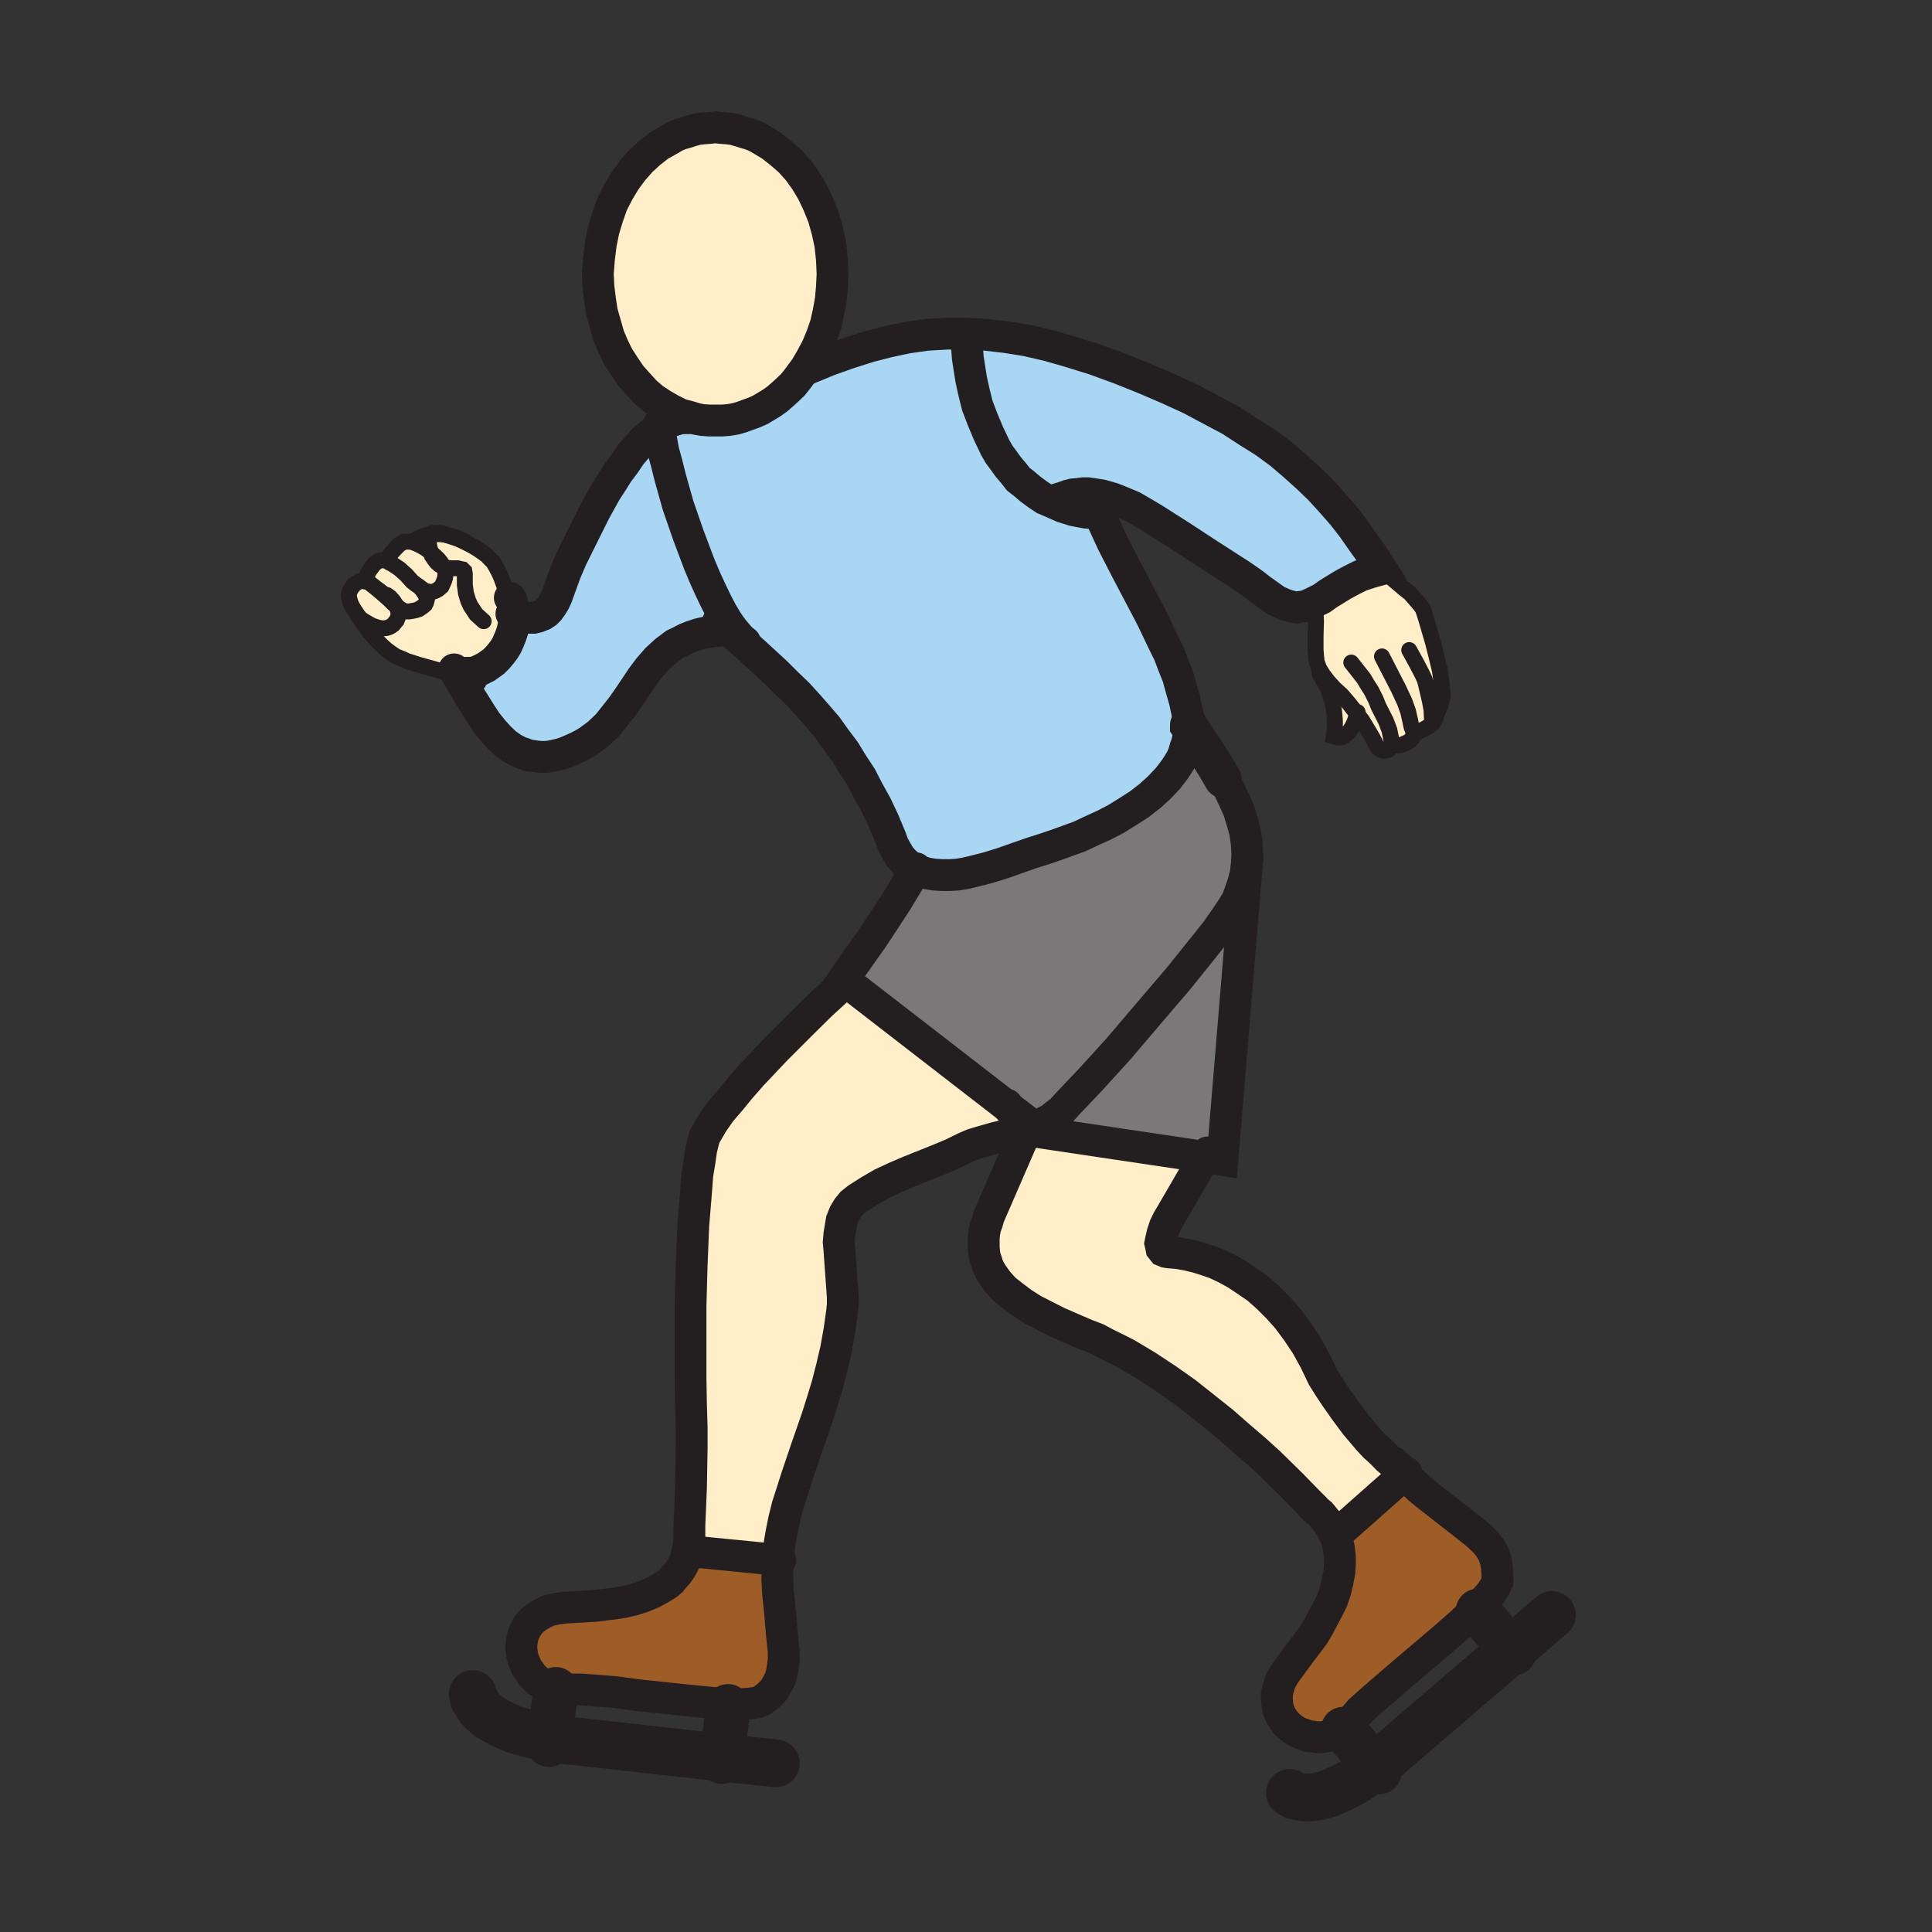 <svg id="Layer_1" xmlns="http://www.w3.org/2000/svg" viewBox="0 0 850 850"><rect x="0" y="0" width="850" height="850" fill="#333333" stroke="none"/><style>.st0{fill:#7a7878}.st1{fill:#ffeec8}.st2{fill:#a9d7f3}.st3{fill:#9e5c26}.st4,.st5,.st6,.st7,.st8{fill:none;stroke:#231f20;stroke-width:14;stroke-linecap:round;stroke-miterlimit:10}.st5,.st6,.st7,.st8{stroke-width:16.5}.st6,.st7,.st8{stroke-width:7}.st7,.st8{stroke-width:21}.st8{stroke-width:19.75}</style><path class="st0" d="M548.5 381l-.5 3.5-1 3.8-1.2 3.7-1.5 4-2 3.3-3 4.5-4 5.7-5 6.3-11.8 14.7-13.5 15.8-13.2 15.5-12.3 13.5-9.5 10-3.2 3.5-2.3 1.7-2.2 1.8-2.3 1.2-2.5 1.3-2.5 1-11.5-8.8-72-55.7-.5-.3 3.8-5.5 9-12.7 10.5-16 4.7-7.8 3.8-6.5 2.5 1 2.7.8 3.3.5 3.2.2h3.3l3.2-.2 3.3-.5 3.5-.8 6.7-1.7 6.5-2 6.5-2.3 6.3-2.2 5.7-1.8 5-1.7 5-1.8 5.5-2 5.3-2.5 5.5-2.5 5.2-2.7 5.3-3.3 5-3.2 4.5-3.5 4.2-3.8 3.8-4 1.7-2.2 1.5-2 1.5-2.3 1.3-2.2 1-2.3.7-2.5.8-2.2.5-2.5.2-2.5v-2.5l7.8 11.7 3.7 5.8 3.5 6 2.8 4.5 2.2 4.7 2 4.5 1.5 4.8 1.3 4.7.7 5 .3 5z"/><path class="st1" d="M443.5 487l7.8 10-6.5 2-6.5 1.5-7 2-3.3 1-3.5 1.5-5.7 2.8-6 2.5-12.5 5-6.3 2.7-6 2.8-5.5 3.2-5.2 3.3-2.5 2-1.8 2.2-1.5 2.5-1.2 3-.5 3-.5 3-.3 3.5.3 3.3.5 7 .5 7 .5 7v3.2l-.3 3-1.2 8.5-1.5 8.3-1.8 7.7-2 7.8-2.2 7.2-2.3 7.3-4.7 13.5-4.3 12.7-2 6.3-2 6.2-1.5 6-1.2 6-1 5.8-.5 6-38.5-3.8-1.3-.2.5-2.5.3-2.8v-6l.2-4.5.5-12.2.3-17v-9.5l-.3-9.8-.2-11.7v-32l.5-17.8.7-17.2 1.3-15.8.5-6.7 1-6 .7-5 1-4 .5-1.8 1-1.7 2.5-4.3 3.5-5 4.3-5 4.5-5.5 5-5.7 10.7-11.3L352 451l8.8-8.7 8.7-8 2-3z"/><path class="st0" d="M455 495.8l2.5-1 2.5-1.3 2.3-1.2 2.2-1.8 2.3-1.7 3.2-3.5 9.5-10 12.3-13.5 13.2-15.5 13.5-15.8 11.8-14.7 5-6.3 4-5.7 3-4.5 2-3.3 1.5-4 1.2-3.7 1-3.8.5-3.5-10.7 129.3-7.8-1.3-78.5-11.7-.2-.3 3.7-1.2z"/><path class="st1" d="M455 495.8l-3.7 1.2-7.8-10z"/><path class="st2" d="M205.5 298.8l-.2-2.8h2.2l2.3-.5 2-1 2-1 1.7-1.2 1.8-1.3 1.7-1.7 1.5-1.8 1.3-1.7 1.2-2 1-2.3.8-2 .7-2.2.5-2.3.3-2.2v-2.3l3.2.8 2.8.5h2.5l2-.5 2-.8 1.5-1 1.2-1.2 1.3-1.8 1.2-2 1-2.2 1.8-5 2-5.5 2.7-6.3 6.3-12.7 4-8 4.7-8.5 2.8-4.3 2.5-4 3-4 2.7-4 3-3.5 3-3.2 3.3-2.8 3.2-2.5.8 4.8 1 5.5 1.5 5.5 1.5 6 3.5 12.5 4.5 13 4.7 12.5 2.5 6 2.5 5.5 2.5 5.2 2.5 4.8 2.5 4.2 2.5 3.5-.5.3h-1.2l-3.8.2-3.5.3-3.2.5-3 .7-3 1-2.5 1-2.5 1.3-2.5 1.2-2 1.5-2 1.5-3.8 3.5-3.5 4-3 4-5.7 8.5-3 4.3-3.3 4.2-3.2 4-4 3.8-2 1.5-2.3 1.7-2.5 1.5-2.5 1.3-5 2.2-2.5.8-2.2.5-2.3.5-2 .2h-2l-2-.2-2-.3-1.7-.2-1.8-.8-1.7-.5-3.3-1.7-3.2-2.3-2.8-2.7-2.7-3-2.8-3.5-2.5-3.8-5-8-5-8.5z"/><path class="st1" d="M205.3 296l.2 2.8-4-1.3-10-3-7.2-2-5.3-1.7-2.2-1-2.5-1-2.3-1.5-2-1.5-2-1.8-1.7-1.7-3.5-4-3-4-2-3 1 1 1.5 1 1.7 1 1.8 1 2.2.7 2 .5 2-.2 1-.3 1-.5 1-.7.8-1 .7-.8.5-1.2.3-1v-1.3l-.3-1.2-.2-1.3 2 1.3 1 .5 1 .2h1.2l1.3-.2 1.5-.3 1.5-.5 1.5-1 1.2-1 .5-1 .3-1.2-.3-1.3-.5-1.2-.7-1-.8-1.3.8.5 1 .5 1.2.3 1.5.2 1.5-.5 1.3-.7 1.5-1.3 1-2.2.5-1.5.2-1.8-.2-1.5-.8-1.5-1-2-1.2-1.5-1.8-1.7-1.5-1.3-.7-3-.3-3.2.3-.8.5-.5.7-.5h3.5l3 .3.3.2 4.5 1.5 4 1.8 4 2.2 3 2 2 1.5.7.8 2 2 1.3 2.2 1.2 2.3 1 2.2 1.8 5 1 2.5 1.5 2.8.2-.3.5 1.8.3 1.5.5 3.2v2.3l-.3 2.2-.5 2.3-.7 2.2-.8 2-1 2.3-1.2 2-1.3 1.7-1.5 1.8-1.7 1.7-1.8 1.3-1.7 1.2-2 1-2 1-2.3.5z"/><path class="st3" d="M251 743.3l-3.2.2-3.3-.2-2-.5-2-.8-1.7-1-1.8-1.2-1.5-1.3-1.5-1.5-1-1.5-1.2-1.7-.8-1.8-.7-1.7-.5-1.8-.3-2-.2-2 .2-1.7.3-2 .5-1.8 1-2.2 1.2-2 1.8-2 2-1.5 2.5-1.5 2.7-1.3 3.3-.7 3.7-.5 13.5-.8 4-.5 4.3-.5 4.2-.7 4.3-1 4-1.3 3.7-1.5 3.8-2 3.5-2.2 1.5-1.3 1.2-1.5 1.5-1.7 1.3-1.8 1-1.7 1-2 .7-2.3.5-2.2 1.3.2 38.5 3.8-.3 3.2v5.8l.3 5.5 1 9.7.7 8.5.8 7.5v3.3l-.3 3-.5 3-.7 2.7-1.3 2.5-1.5 2.5-2.2 2.3-2.8 2.2-1 .5-1.2.5-3.3.5-4.5.3h-5.2l-9-.8-10-1-20.8-2.2-9.5-1.3-8.7-.7-6.8-.5H253zM620.3 651l4.2 4 4.3 3.5 7.7 6 6.8 5.3 5.7 4.5 2.5 2.2 2.3 2.3 1.7 2.2 1.5 2.5 1 2.8.5 2.7.3 3.3v3.5l-.5 1-.5 1.2-1.8 2.8-3 3.5-3.5 3.7-6.7 6.3-8 7-16.5 14-7.8 6.7-6.7 5.8-5.3 4.7-1.7 2-1.3 1.5-2.2 2.8-2.3 2-2 1.2-1.7.8-2 .7-2 .5-2 .3h-2l-1.8-.3-2-.2-2-.8-1.7-.5-1.8-1-1.5-1-1.5-1.2-1.5-1.5-1-1.5-1-1.5-1-2.3-.5-2.2-.2-2.5V745l.7-2.7 1-3 1.8-3 2.2-3 3.5-4.8 4.3-5.7 2.5-3.3 2.2-3.7 2-3.8 2-3.7 2-4 1.5-4.3 1-4.2.8-4.3.2-4.2V685l-.2-2-.3-2.2-.5-2-.7-2.3-1-2 2.2-.2 28.8-25.5z"/><path class="st1" d="M578.3 663.5l-3-3-6.8-7-10.2-10-6.3-5.7-7-6-7.2-6.3-7.8-6.2-8.2-6.5-8.5-6-8.8-5.8-8.7-5.2-4.5-2.3-4.5-2.2-4.3-2.3-4.5-1.7-6.5-2.8-6.2-2.7-5.5-2.8-5.3-2.7-4.7-3-4-3-3.8-3-3-3.3-2.5-3.5-1-1.7-1-2-.5-1.8-.7-2-.3-2-.2-2v-4.2l.2-2.3.5-2.5.8-2.2.7-2.5 2.3-5.3 14.2-32.7L530 509l-14.7 25.3-1.5 2.5-1.3 2.7-1 3-.7 3-.3 1.5.3 1.3.2 1 .8 1 1.2.5 1.3.2 3.7.3 4 .7 4.3 1 4.2 1.3 4.3 1.5 4.7 2.2 4.5 2.5 4.5 3 4.8 3.3 4.5 4 4.5 4.5 4.2 4.7 4.3 5.8 4 6 3.7 6.7 3.5 7.3 2.8 4.5 3 4.5 4 5.7 4.7 6.3 5.5 6.5 2.8 3 3 2.7 2.7 2.8 3 2.5 2.3 2.7 2 1.8-28.8 25.5-2.2.2-1.5-3-2-2.7-2.3-2.8-3-2.5zM586.8 324l.5-3.5V317l-.3-3.5-.5-3.5-1-3.2-1-3.3-1.7-3.2-1.8-3 1-.5 2.3 3 2.7 3 3.3 3 3 3.5 3.7 4.7-.5 2-.7 2-1 2-1.3 2-1.5 1.3-.7.5-.8.5-1 .2h-1l-.7-.2z"/><path class="st1" d="M631.5 315.3v1l-.5 1-.7 1-1.3 1-2 1.2-2 1-1 .5h-1l-.7-.2-.5-.5v2.2l-.5 1.3-.5.5-.5.7-2 1-2 .8-2 .2h-2l-.3.8-.5.5-.5.5-.7.2-.8.3h-.7l-1-.3-.8-.5-.7-.5-.8-1.2-1.7-3.3-2.8-4.7-1.7-2.8-2.3-3-3.7-4.7-3-3.5-3.3-3-2.7-3-2.3-3-1.7-2.8-.5-1.5-.5-1.2-.3-2.8-.2-2.7V280l.2-6.7-.2-3.8-.3-4.7 3-1.5 2.8-2 6.5-4 3.7-2 4-2 4.5-1.5 4.8-1.3 9.7 8.3 2.8 2.2 2.2 2.5 2 2.3 1.5 2 1.5 4.7 3 10.3 1.5 6 1.5 6.2.8 6 .2 2.5.3 2.5-.5 2.3-.8 2.5-1 2.5zM185.5 259l.8 1.3.7 1 .5 1.2.3 1.3-.3 1.2-.5 1-1.2 1-1.5 1-1.5.5-1.5.3-1.3.2h-1.2l-1-.2-1-.5-2-1.3-1.8-1.5-1.7-1.7-4.5-4-2.3-1.8-1.5-1.2-1.5-1h-1l-1-.3 1.5-.7.5-1.8 1-2 1.5-2 .8-1 1-.7.7-.5.8-.3h1.5l1.2.3 1.3.2.5.8 1 .5 1.5 1 1.5 1 3 2.7 2.5 2.8 1.5 1.2 1.5 1z"/><path class="st1" d="M182.5 238.8l3 1.5 2 1.2 2 1.5.5 1.5 1 1.5 1 1.3 1.3 1.2 1 .5.7.5.8 1.5.2 1.5-.2 1.8-.5 1.5-1 2.2-1.5 1.3-1.3.7-1.5.5-1.5-.2-1.2-.3-1-.5-.8-.5-1.2-1-1.5-1-1.5-1.2-2.5-2.8-3-2.7-1.5-1-1.5-1-1-.5-.5-.8-.5-.7.2-1 .3-.8.7-1 1.8-2 2-2 1.2-.7 1-.5h2l1.5.2zM174.8 267l.2 1.3.3 1.2v1.3l-.3 1-.5 1.2-.7.8-.8 1-1 .7-1 .5-1 .3-2 .2-2-.5-2.2-.7-1.8-1-1.7-1-1.5-1-1-1-2.5-3.8-1-2-.5-1.7-.3-1.3v-1.2l.5-1.5.8-1.3 1-1.2 1-.8 1.2-.7 1.5-.3 1 .3h1l1.5 1 1.5 1.2 2.3 1.8 4.5 4 1.7 1.7zM366.3 120.5l-.3 6-.5 5.5-1 5.5-1.2 5.3-1.8 5.2-2 4.8-2.5 4.7-2.5 4.3-2 2.7-1.7 2.3-2 2.5-2.3 2.2-2.2 2-2.3 2-2.5 1.8-2.5 1.5-2.5 1.5-2.7 1.2-2.8 1-2.7 1-2.8.8-3 .5-2.7.2H312l-3-.2-2.7-.5-2.5-.8-4.5-1.2-4-2-4-2.3-3.8-2.5-3.5-3-3.2-3.5-3.3-3.7-2.7-4-2.8-4.3-2.2-4.5-2-4.7-1.5-5.3-1.5-5.2-.8-5.3-.7-5.7-.3-5.8.5-6.5.8-6.5 1.2-6 1.8-6 2-5.7 2.7-5.3 3-5 3.3-4.5 3.7-4.2 3.8-3.5L290 64l4.8-2.7L297 60l2.3-1 2.5-.7 2.5-.8 2.5-.7 2.7-.3 2.5-.2 2.8-.3 2.5.3 2.7.2 2.5.3 2.5.7 2.5.8 2.5.7 2.5 1 2.3 1.3 4.5 2.7 4.2 3.3 4 3.5 3.8 4.2 3.2 4.5 3 5 2.5 5.3 2.3 5.7 1.7 6 1.3 6 .7 6.5z"/><path class="st2" d="M523 319.3v2.5l-.2 2.5-.5 2.5-.8 2.2-.7 2.5-1 2.3-1.3 2.2-1.5 2.3-1.5 2-1.7 2.2-3.8 4-4.2 3.8-4.5 3.5-5 3.2-5.3 3.3-5.2 2.7-5.5 2.5-5.3 2.5-5.5 2-5 1.8-5 1.7-5.7 1.8-6.3 2.2-6.5 2.3-6.5 2-6.7 1.7-3.5.8-3.3.5-3.2.2h-3.3l-3.2-.2-3.3-.5-2.7-.8-2.5-1-2.8-1.5-2.2-2-1.8-2-1.5-2.5-1.5-2.7-1.2-3.3-3-7.2-3.3-7-3.5-6.3-3.2-6.2-3.8-5.8-3.5-5.7-4-5.3-3.7-5.2-4.3-5-4.2-4.8-4.3-4.7-4.7-4.5-4.8-4.8-10-9.2-10.7-9.5h1.2l.5-.3-2.5-3.5-2.5-4.2-2.5-4.8-2.5-5.2-2.5-5.5-2.5-6-4.7-12.5-4.5-13-3.5-12.5-1.5-6-1.5-5.5-1-5.5-.8-4.8 3.3-2 3.5-1.2 1.7-.5 1.5-.3h3.5l.3-.5 2.5.8 2.7.5 3 .2h5.8l2.7-.2 3-.5 2.8-.8 2.7-1 2.8-1 2.7-1.2 2.5-1.5 2.5-1.5 2.5-1.8 2.3-2 2.2-2 2.3-2.2 2-2.5 1.7-2.3 2-2.7.8.5 9.2-3.8 9-3.2 8.8-2.8 8.5-2.2 8.5-1.8 8.5-1.2 8.7-.5h8.5v1.7l.3 2.5.5 6.5.7 4.5.8 5 1.2 5.5 1.5 6 2.3 6 2.5 6 3 6.3 1.7 3 2 2.7 2 2.8 2.3 2.7 2.2 2.8 2.8 2.2 2.7 2.3 3 2.2 3 2 3.5 1.5 4.5 2 4.8 1.5 5.2 1 5.5.5.5-.2 6 13 6 11.7 11.3 21.5 5 10.5 2.5 5 2 5.3 2 5 1.5 5.5 1.5 5.2 1.2 5.8.5 2.5z"/><path class="st2" d="M578.5 264.8l-3.2 1.5-1.5.5-1.8.2-1.5.3-1.7-.3-1.8-.5-1.7-.5-3.8-1.7-3.5-2.5-3.5-2.5-3.2-2.5-3.3-2.3-2.5-1.7-14-9-12.2-8-11-7-5-3-4.8-2.8-4.7-2-4.3-1.7-4.5-1.3-4.2-.7-2.3-.3h-2l-2.2.3-2.3.2-2 .5-2.2.8-2.3.7-2.2 1-.3.5-3.5-1.5-3-2-3-2.2-2.7-2.3-2.8-2.2-2.2-2.8-2.3-2.7-2-2.8-2-2.7-1.7-3-3-6.3-2.5-6-2.3-6-1.5-6-1.2-5.5-.8-5-.7-4.5-.5-6.5-.3-2.5v-1.7l8.8.5 8.7 1 9.3 1.5 9.5 2.2 9.7 2.8 10.3 3.2 11 4 11.2 4.5L514 171l9.8 4.5 9 4.8 8.5 4.5 7.7 5 7.5 4.7 6.8 5 6.2 5.3 5.8 5.2 5.5 5.3 5 5.5 5 5.7 4.5 5.8 4.2 6 4.3 6 4 6.2-4.8 1.3-4.5 1.5-4 2-3.7 2-6.5 4-2.8 2z"/><path class="st4" d="M303.8 183.5l-4.5-1.2-4-2-4-2.3-3.8-2.5-3.5-3-3.2-3.5-3.3-3.7-2.7-4-2.8-4.3-2.2-4.5-2-4.7-1.5-5.3-1.5-5.2-.8-5.3-.7-5.7-.3-5.8.5-6.5.8-6.5 1.2-6 1.8-6 2-5.7 2.7-5.3 3-5 3.3-4.5 3.7-4.2 3.8-3.5L290 64l4.8-2.7L297 60l2.3-1 2.5-.7 2.5-.8 2.5-.7 2.7-.3 2.5-.2 2.8-.3 2.5.3 2.7.2 2.5.3 2.5.7 2.5.8 2.5.7 2.5 1 2.3 1.3 4.5 2.7 4.2 3.3 4 3.5 3.8 4.2 3.2 4.5 3 5 2.5 5.3 2.3 5.7 1.7 6 1.3 6 .7 6.5.3 6.5-.3 6-.5 5.5-1 5.5-1.2 5.3-1.8 5.2-2 4.8-2.5 4.7-2.5 4.3-2 2.7-1.7 2.3-2 2.5-2.3 2.2-2.2 2-2.3 2-2.5 1.8-2.5 1.5-2.5 1.5-2.7 1.2-2.8 1-2.7 1-2.8.8-3 .5-2.7.2H312l-3-.2-2.7-.5zM303.5 184H300l-1.5.3-1.7.5-3.5 1.2-3.3 2-3.2 2.5-3.3 2.8-3 3.2-3 3.5-2.7 4-3 4-2.5 4-2.8 4.3-4.7 8.5-4 8-6.3 12.7-2.7 6.3-2 5.5-1.8 5-1 2.2-1.2 2-1.3 1.8-1.2 1.2-1.5 1-2 .8-2 .5h-2.5l-2.8-.5-3.2-.8-1.3-.5M199.8 294.5l1.7 3 5 8.5 5 8 2.5 3.8 2.8 3.5 2.7 3 2.8 2.7 3.2 2.3 3.3 1.7 1.7.5 1.8.8 1.7.2 2 .3 2 .2h2l2-.2 2.3-.5 2.2-.5 2.5-.8 5-2.2 2.5-1.3 2.5-1.5 2.3-1.7 2-1.5 4-3.8 3.2-4 3.3-4.2 3-4.3 5.7-8.5 3-4 3.5-4 3.8-3.5 2-1.5 2-1.5 2.5-1.2 2.5-1.3 2.5-1 3-1 3-.7 3.2-.5 3.5-.3 3.8-.2h1.2"/><path class="st4" d="M316 273.3l4.8 4 10.7 9.5 10 9.2 4.8 4.8 4.7 4.5 4.3 4.7 4.2 4.8 4.3 5 3.7 5.2 4 5.3 3.5 5.7 3.8 5.8 3.2 6.2 3.5 6.3 3.3 7 3 7.2 1.2 3.3 1.5 2.7 1.5 2.5 1.8 2 2.2 2 2.8 1.5 2.5 1 2.7.8 3.3.5 3.2.2h3.3l3.2-.2 3.3-.5 3.5-.8 6.7-1.7 6.5-2 6.5-2.3 6.3-2.2 5.7-1.8 5-1.7 5-1.8 5.5-2 5.3-2.5 5.5-2.5 5.2-2.7 5.3-3.3 5-3.2 4.5-3.5 4.2-3.8 3.8-4 1.7-2.2 1.5-2 1.5-2.3 1.3-2.2 1-2.3.7-2.5.8-2.2.5-2.5.2-2.5v-5l-.5-2.5-1.2-5.8-1.5-5.2-1.5-5.5-2-5-2-5.3-2.5-5-5-10.5-11.3-21.5-6-11.7-6-13-1.5-3.5"/><path class="st4" d="M355.3 162.3l9.2-3.8 9-3.2 8.8-2.8 8.5-2.2 8.5-1.8 8.5-1.2 8.7-.5h8.5l8.8.5 8.7 1 9.3 1.5 9.5 2.2 9.7 2.8 10.3 3.2 11 4 11.2 4.5L514 171l9.8 4.5 9 4.8 8.5 4.5 7.7 5 7.5 4.7 6.8 5 6.2 5.3 5.8 5.2 5.5 5.3 5 5.5 5 5.7 4.5 5.8 4.2 6 4.3 6 4 6.2-4.8 1.3-4.5 1.5-4 2-3.7 2-6.5 4-2.8 2-3 1.5-3.2 1.5-1.5.5-1.8.2-1.5.3-1.7-.3-1.8-.5-1.7-.5-3.8-1.7-3.5-2.5-3.5-2.5-3.2-2.5-3.3-2.3-2.5-1.7-14-9-12.2-8-11-7-5-3-4.8-2.8-4.7-2-4.3-1.7-4.5-1.3-4.2-.7-2.3-.3h-2l-2.2.3-2.3.2-2 .5-2.2.8-2.3.7-2.2 1"/><path class="st5" d="M538 342.8l-3.5-6-3.7-5.8-7.8-11.7v-.3"/><path class="st4" d="M455 495.8l2.5-1 2.5-1.3 2.3-1.2 2.2-1.8 2.3-1.7 3.2-3.5 9.5-10 12.3-13.5 13.2-15.5 13.5-15.8 11.8-14.7 5-6.3 4-5.7 3-4.5 2-3.3 1.5-4 1.2-3.7 1-3.8.5-3.5.3-5-.3-5-.7-5-1.3-4.7-1.5-4.8-2-4.5-2.2-4.7-2.8-4.5M369.5 434.3l-8.7 8-8.8 8.7-10.5 10.5-10.7 11.3-5 5.7-4.5 5.5-4.3 5-3.5 5-2.5 4.3-1 1.7-.5 1.8-1 4-.7 5-1 6-.5 6.7-1.3 15.8-.7 17.2-.5 17.8v32l.2 11.7.3 9.8v9.5l-.3 17-.5 12.2-.2 4.5v6l-.3 2.8-.5 2.5-.5 2.2-.7 2.3-1 2-1 1.7-1.3 1.8-1.5 1.7-1.2 1.5-1.5 1.3-3.5 2.2-3.8 2-3.7 1.5-4 1.3-4.3 1-4.2.7-4.3.5-4 .5-13.5.8-3.7.5-3.3.7-2.7 1.3-2.5 1.5-2 1.5-1.8 2-1.2 2-1 2.2-.5 1.8-.3 2-.2 1.7.2 2 .3 2 .5 1.8.7 1.7.8 1.8 1.2 1.7 1 1.5 1.5 1.5 1.5 1.3 1.8 1.2 1.7 1 2 .8 2 .5 3.3.2 3.2-.2h4.5l6.8.5 8.7.7 9.5 1.3 20.8 2.2 10 1 9 .8h5.2l4.5-.3 3.3-.5 1.2-.5 1-.5 2.8-2.2 2.2-2.3 1.5-2.5 1.3-2.5.7-2.7.5-3 .3-3v-3.3l-.8-7.5-.7-8.5-1-9.7-.3-5.5v-5.8l.3-3.2.5-6 1-5.8 1.2-6 1.5-6 2-6.2 2-6.3 4.3-12.7 4.7-13.5 2.3-7.3 2.2-7.2 2-7.8 1.8-7.7 1.5-8.3 1.2-8.5.3-3v-3.2l-.5-7-.5-7-.5-7-.3-3.3.3-3.5.5-3 .5-3 1.2-3 1.5-2.5 1.8-2.2 2.5-2 5.2-3.3 5.5-3.2 6-2.8 6.3-2.7 12.5-5 6-2.5 5.7-2.8 3.5-1.5 3.3-1 7-2 6.5-1.5 6.5-2 3.7-1.2M289.8 186.8l.2 1.2.8 4.8 1 5.5 1.5 5.5 1.5 6 3.5 12.5 4.5 13 4.7 12.5 2.5 6 2.5 5.5 2.5 5.2 2.5 4.8 2.5 4.2 2.5 3.5 2.8 3.3 1.2 1.2 1.3 1"/><path class="st6" d="M196.5 235.3l-2.5-.8h-3.7l-2.3.8-2.2.7-1.8.8-1.2.7-.5.8v.2l.2.3 3 1.5 2 1.2 2 1.5 1.5 1.3 1.8 1.7 1.2 1.5 1 2 .8 1.5.2 1.5-.2 1.8-.5 1.5-1 2.2-1.5 1.3-1.3.7-1.5.5-1.5-.2-1.2-.3-1-.5-.8-.5h-.2M205.3 238.8l-4-1.8-4.5-1.5M224.8 264.3l-1.5-2.8-1-2.5-1.8-5-1-2.2-1.2-2.3-1.3-2.2-2-2-.7-.8-2-1.5-3-2-4-2.2"/><path class="st6" d="M182.8 239l-.3-.2-1-.3-1.5-.2h-2l-1 .5-1.2.7-2 2-1.8 2-.7 1-.3.8-.2 1 .5.7.5.8 1 .5 1.5 1 1.5 1 3 2.7 2.5 2.8 1.5 1.2 1.5 1 1.2 1 .8 1.3.7 1 .5 1.2.3 1.3-.3 1.2-.5 1-1.2 1-1.5 1-1.5.5-1.5.3-1.3.2h-1.2l-1-.2-1-.5-2-1.3-1.8-1.5-1.7-1.7-4.5-4"/><path class="st6" d="M171.8 247.5l-.5-.5-1.3-.2-1.2-.3h-1.5l-.8.3-.7.5-1 .7-.8 1-1.5 2-1 2-.5 1.8M210.5 300.3l-5-1.5-4-1.3-10-3-7.2-2-5.3-1.7-2.2-1-2.5-1-2.3-1.5-2-1.5-2-1.8-1.7-1.7-3.5-4-3-4-2-3-2.5-3.8-1-2-.5-1.7-.3-1.3v-1.2l.5-1.5.8-1.3 1-1.2 1-.8 1.2-.7 1.5-.3 1 .3h1l1.5 1 1.5 1.2 2.3 1.8 2 1.5 2.7 1.5"/><path class="st6" d="M170.3 261.8l1.5 1.2 1.2 1.3 1 1.5.8 1.2.2 1.3.3 1.2v1.3l-.3 1-.5 1.2-.7.8-.8 1-1 .7-1 .5-1 .3-2 .2-2-.5-2.2-.7-1.8-1-1.7-1-1.5-1-1-1M607.8 250.5l9.7 8.3 2.8 2.2 2.2 2.5 2 2.3 1.5 2 1.5 4.7 3 10.3 1.5 6 1.5 6.2.8 6 .2 2.5.3 2.5-.5 2.3-.8 2.5-1 2.5-1 2-1 1.2h-.2l-.3-.2-.2-4-.8-4.3-1.7-7.2-.5-1.8-1-2.2-2.5-4.8-3.3-6"/><path class="st6" d="M631.5 313.8v2.5l-.5 1-.7 1-1.3 1-2 1.2-2 1-1 .5h-1l-.7-.2-.5-.5-.5-.8-.3-.7-.7-3.3-.8-3.5-1.5-4.2-2.7-5.8-7.3-14.2"/><path class="st6" d="M621.5 320.8l.3.5v2.2l-.5 1.3-.5.5-.5.7-2 1-2 .8-2 .2h-1.5M578.3 262.5l.2 2.3.3 4.7.2 3.8-.2 6.7v5.8l.2 2.7.3 2.8.5 1.2.5 1.5 1.7 2.8 2.3 3 2.7 3 3.3 3 3 3.5 3.7 4.7 2.3 3 1.7 2.8 2.8 4.7 1.7 3.3.8 1.2.7.5.8.5 1 .3h.7l.8-.3.7-.2.5-.5.5-.5.3-.8v-1.7l-.5-2.5-.5-2.5-1.5-4-3.3-6.5-1.2-3-2-4-1.5-2.3-1.8-3-2.5-3.2-3-3.8"/><path class="st4" d="M205 296h2.5l2.3-.5 2-1 2-1 1.7-1.2 1.8-1.3 1.7-1.7 1.5-1.8 1.3-1.7 1.2-2 1-2.3.8-2 .7-2.2.5-2.3.3-2.2v-2.3l-.5-3.2-.3-1.5-.5-1.8-.7-1"/><path class="st6" d="M580.5 296.5l.5.8 1.8 3 1.7 3.2 1 3.3 1 3.2.5 3.5.3 3.5v3.5l-.5 3.5 1 .3.7.2h1l1-.2.8-.5.7-.5 1.5-1.3 1.3-2 1-2 .7-2 .5-2 .3-.7M205.3 238.8l-1.5-1-2-.8-2.5-1-2.5-.5-.3-.2-3-.3H190l-.7.5-.5.5-.3.8.3 3.2.7 3 .5 1.5 1 1.5 1 1.3 1.3 1.2 1 .5.7.5 1.8.3 1.5.2h3l1.2.3 1 .2.8.8.2 1.2v4.8l.5 3.7 1 3.3 1 2.2 1.3 2 1.2 1.8 3.3 3"/><path class="st4" d="M456.8 497.3l-1.8-1.5-11.5-8.8-72-55.7-.5-.3 3.8-5.5 9-12.7 10.5-16 4.7-7.8 3.8-6.5.2-.5M425 148.5l.3 2.5.5 6.5.7 4.5.8 5 1.2 5.5 1.5 6 2.3 6 2.5 6 3 6.3 1.7 3 2 2.7 2 2.8 2.3 2.7 2.2 2.8 2.8 2.2 2.7 2.3 3 2.2 3 2 3.5 1.5 4.5 2 4.8 1.5 5.2 1 5.5.5M303.8 682.5l38.5 3.8h1M531.3 507l-1.3 2-14.7 25.3-1.5 2.5-1.3 2.7-1 3-.7 3-.3 1.5.3 1.3.2 1 .8 1 1.2.5 1.3.2 3.7.3 4 .7 4.3 1 4.2 1.3 4.3 1.5 4.7 2.2 4.5 2.5 4.5 3 4.8 3.3 4.5 4 4.5 4.5 4.2 4.7 4.3 5.8 4 6 3.7 6.7 3.5 7.3 2.8 4.5 3 4.5 4 5.7 4.7 6.3 5.5 6.5 2.8 3 3 2.7 2.7 2.8 3 2.5 2 1.2M451.5 497.3L437.3 530l-2.3 5.3-.7 2.5-.8 2.2-.5 2.5-.2 2.3v4.2l.2 2 .3 2 .7 2 .5 1.8 1 2 1 1.7 2.5 3.5 3 3.3 3.8 3 4 3 4.7 3 5.3 2.7 5.5 2.8 6.2 2.7 6.5 2.8 4.5 1.7 4.3 2.3 4.5 2.2 4.5 2.3 8.7 5.2 8.8 5.8 8.5 6 8.2 6.5 7.8 6.2 7.2 6.3 7 6 6.3 5.7 10.2 10 6.8 7 3 3"/><path class="st4" d="M548.8 378l-.3 3-10.7 129.3-7.8-1.3-78.5-11.7-.2-.3-7.8-10-.5-1"/><path class="st7" d="M341.3 775.8l-23.5-2.5-65.3-7.3-3-.2-7.5-1-5-1-5.2-1.3-5.3-1.5-5.2-2.2-2.3-1.3-2.2-1.2-2.3-1.5-1.7-1.5-1.8-1.8-1.2-2-1.3-2-.5-2.2"/><path class="st8" d="M244.5 743.3l-2.5 21.5-.5 2.7M320.3 750.8l-2.5 22.5-.3 1.7"/><path class="st4" d="M577 662.5l1 1 3 2.5 2.3 2.8 2 2.7 1.5 3 1 2 .7 2.3.5 2 .3 2.2.2 2v2.3l-.2 4.2-.8 4.3-1 4.2-1.5 4.3-2 4-2 3.7-2 3.8-2.2 3.7-2.5 3.3-4.3 5.7-3.5 4.8-2.2 3-1.8 3-1 3-.7 2.7v2.8l.2 2.5.5 2.2 1 2.3 1 1.5 1 1.5 1.5 1.5 1.5 1.2 1.5 1 1.8 1 1.7.5 2 .8 2 .2 1.8.3h2l2-.3 2-.5 2-.7 1.7-.8 2-1.2 2.3-2 2.2-2.8 1.3-1.5 1.7-2 5.3-4.7 6.7-5.8 7.8-6.7 16.5-14 8-7 6.7-6.3 3.5-3.7 3-3.5 1.8-2.8.5-1.2.5-1v-3.5l-.3-3.3-.5-2.7-1-2.8-1.5-2.5-1.7-2.2-2.3-2.3-2.5-2.2-5.7-4.5-6.8-5.3-7.7-6-4.3-3.5-4.2-4-2.5-2.2-2-1.8-2.3-2.7-.5-1"/><path class="st4" d="M589 674.3l28.8-25.5 1-.8"/><path class="st7" d="M682.8 710.5l-18 15.5-51.8 44.5-2.2 2-5.8 4.8-4 3-4.5 3-5 2.7-5 2.3-2.5 1-2.5.7-2.5.5-2.5.3H574l-2.2-.3-2.3-.5-2-1.2"/><path class="st8" d="M591 760.8l14 16.5 1.8 2.2M650.3 708.8l14.5 17.2 1.2 1.3"/></svg>